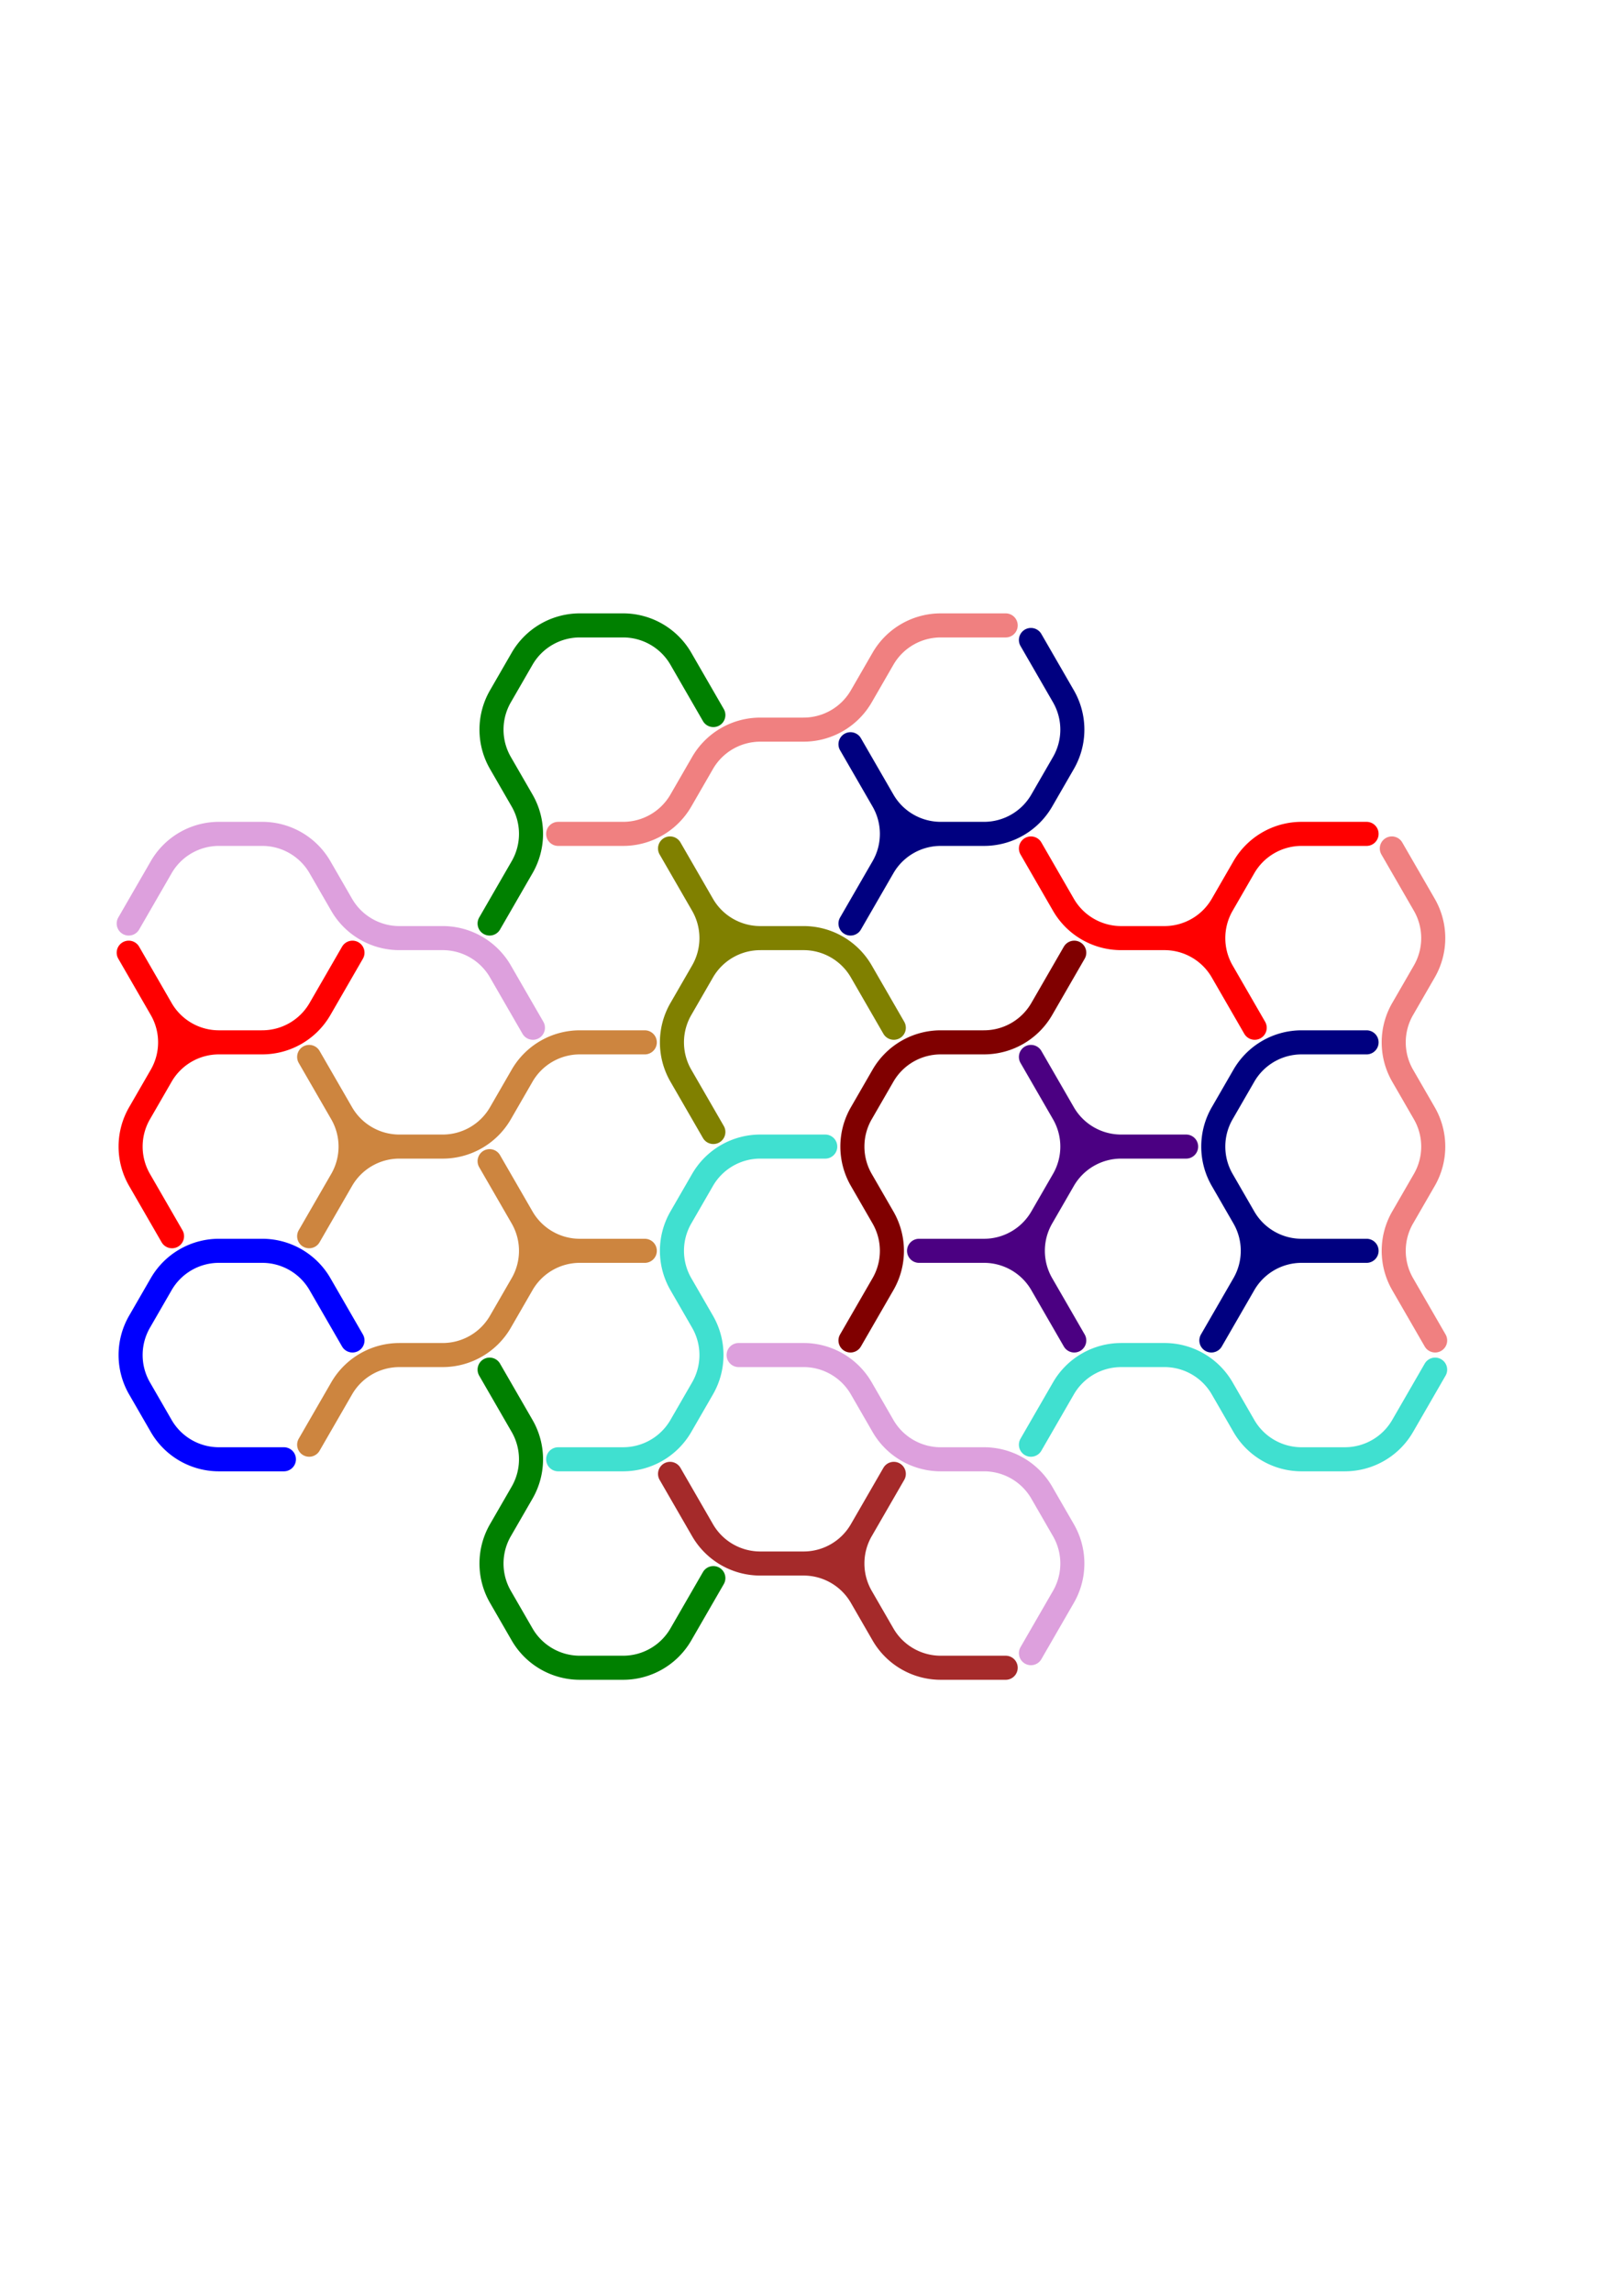 <?xml version="1.0" standalone="no"?>
<!-- Created by Polyform Puzzler (http://puzzler.sourceforge.net/) -->
<svg width="135.000" height="190.526"
     viewBox="0 0 135.000 190.526"
     xmlns="http://www.w3.org/2000/svg"
     xmlns:xlink="http://www.w3.org/1999/xlink">
<g>
<path stroke="blue" stroke-width="2" stroke-linecap="round"
      fill="none" d="M 11.600,115.355 a 5.543,5.543 0 0,1 0.000,-5.543 M 13.400,106.694 a 5.543,5.543 0 0,1 4.800,-2.771 M 13.400,106.694 l -1.800,3.118 M 13.400,118.472 l -1.800,-3.118 M 18.200,103.923 l 3.600,0.000 M 18.200,121.244 a 5.543,5.543 0 0,1 -4.800,-2.771 M 18.200,121.244 l 5.400,0.000 M 21.800,103.923 a 5.543,5.543 0 0,1 4.800,2.771 M 29.300,111.371 l -2.700,-4.677">
<desc>C5</desc>
</path>
<path stroke="red" stroke-width="2" stroke-linecap="round"
      fill="none" d="M 101.600,75.171 a 5.543,5.543 0 0,1 -4.800,2.771 M 101.600,80.714 a 5.543,5.543 0 0,1 0.000,-5.543 M 103.400,72.053 a 5.543,5.543 0 0,1 4.800,-2.771 M 103.400,72.053 l -1.800,3.118 M 104.300,85.390 l -2.700,-4.677 M 108.200,69.282 l 5.400,0.000 M 88.400,75.171 l -2.700,-4.677 M 93.200,77.942 a 5.543,5.543 0 0,1 -4.800,-2.771 M 93.200,77.942 l 3.600,0.000 M 96.800,77.942 a 5.543,5.543 0 0,1 4.800,2.771">
<desc>H5</desc>
</path>
<path stroke="lightcoral" stroke-width="2" stroke-linecap="round"
      fill="none" d="M 46.400,69.282 l 5.400,0.000 M 56.600,66.511 a 5.543,5.543 0 0,1 -4.800,2.771 M 58.400,63.393 a 5.543,5.543 0 0,1 4.800,-2.771 M 58.400,63.393 l -1.800,3.118 M 63.200,60.622 l 3.600,0.000 M 71.600,57.850 a 5.543,5.543 0 0,1 -4.800,2.771 M 73.400,54.733 a 5.543,5.543 0 0,1 4.800,-2.771 M 73.400,54.733 l -1.800,3.118 M 78.200,51.962 l 5.400,0.000">
<desc>I5</desc>
</path>
<path stroke="peru" stroke-width="2" stroke-linecap="round"
      fill="none" d="M 28.400,115.355 a 5.543,5.543 0 0,1 4.800,-2.771 M 28.400,115.355 l -2.700,4.677 M 33.200,112.583 l 3.600,0.000 M 41.600,109.812 a 5.543,5.543 0 0,1 -4.800,2.771 M 43.400,101.152 a 5.543,5.543 0 0,1 0.000,5.543 M 43.400,101.152 l -2.700,-4.677 M 43.400,106.694 a 5.543,5.543 0 0,1 4.800,-2.771 M 43.400,106.694 l -1.800,3.118 M 48.200,103.923 a 5.543,5.543 0 0,1 -4.800,-2.771 M 48.200,103.923 l 5.400,0.000">
<desc>L5</desc>
</path>
<path stroke="green" stroke-width="2" stroke-linecap="round"
      fill="none" d="M 41.600,132.675 a 5.543,5.543 0 0,1 0.000,-5.543 M 43.400,118.472 a 5.543,5.543 0 0,1 0.000,5.543 M 43.400,118.472 l -2.700,-4.677 M 43.400,124.015 l -1.800,3.118 M 43.400,135.793 l -1.800,-3.118 M 48.200,138.564 a 5.543,5.543 0 0,1 -4.800,-2.771 M 48.200,138.564 l 3.600,0.000 M 56.600,135.793 a 5.543,5.543 0 0,1 -4.800,2.771 M 59.300,131.116 l -2.700,4.677">
<desc>P5</desc>
</path>
<path stroke="navy" stroke-width="2" stroke-linecap="round"
      fill="none" d="M 101.600,98.034 a 5.543,5.543 0 0,1 0.000,-5.543 M 103.400,101.152 a 5.543,5.543 0 0,1 0.000,5.543 M 103.400,101.152 l -1.800,-3.118 M 103.400,106.694 a 5.543,5.543 0 0,1 4.800,-2.771 M 103.400,106.694 l -2.700,4.677 M 103.400,89.374 a 5.543,5.543 0 0,1 4.800,-2.771 M 103.400,89.374 l -1.800,3.118 M 108.200,103.923 a 5.543,5.543 0 0,1 -4.800,-2.771 M 108.200,103.923 l 5.400,0.000 M 108.200,86.603 l 5.400,0.000">
<desc>R5</desc>
</path>
<path stroke="turquoise" stroke-width="2" stroke-linecap="round"
      fill="none" d="M 103.400,118.472 l -1.800,-3.118 M 108.200,121.244 a 5.543,5.543 0 0,1 -4.800,-2.771 M 108.200,121.244 l 3.600,0.000 M 116.600,118.472 a 5.543,5.543 0 0,1 -4.800,2.771 M 119.300,113.796 l -2.700,4.677 M 88.400,115.355 a 5.543,5.543 0 0,1 4.800,-2.771 M 88.400,115.355 l -2.700,4.677 M 93.200,112.583 l 3.600,0.000 M 96.800,112.583 a 5.543,5.543 0 0,1 4.800,2.771">
<desc>S5</desc>
</path>
<path stroke="brown" stroke-width="2" stroke-linecap="round"
      fill="none" d="M 58.400,127.133 l -2.700,-4.677 M 63.200,129.904 a 5.543,5.543 0 0,1 -4.800,-2.771 M 63.200,129.904 l 3.600,0.000 M 66.800,129.904 a 5.543,5.543 0 0,1 4.800,2.771 M 71.600,127.133 a 5.543,5.543 0 0,1 -4.800,2.771 M 71.600,132.675 a 5.543,5.543 0 0,1 0.000,-5.543 M 73.400,135.793 l -1.800,-3.118 M 74.300,122.456 l -2.700,4.677 M 78.200,138.564 a 5.543,5.543 0 0,1 -4.800,-2.771 M 78.200,138.564 l 5.400,0.000">
<desc>T5</desc>
</path>
<path stroke="maroon" stroke-width="2" stroke-linecap="round"
      fill="none" d="M 71.600,98.034 a 5.543,5.543 0 0,1 0.000,-5.543 M 73.400,101.152 a 5.543,5.543 0 0,1 0.000,5.543 M 73.400,101.152 l -1.800,-3.118 M 73.400,106.694 l -2.700,4.677 M 73.400,89.374 a 5.543,5.543 0 0,1 4.800,-2.771 M 73.400,89.374 l -1.800,3.118 M 78.200,86.603 l 3.600,0.000 M 86.600,83.831 a 5.543,5.543 0 0,1 -4.800,2.771 M 89.300,79.155 l -2.700,4.677">
<desc>U5</desc>
</path>
<path stroke="plum" stroke-width="2" stroke-linecap="round"
      fill="none" d="M 13.400,72.053 a 5.543,5.543 0 0,1 4.800,-2.771 M 13.400,72.053 l -2.700,4.677 M 18.200,69.282 l 3.600,0.000 M 21.800,69.282 a 5.543,5.543 0 0,1 4.800,2.771 M 28.400,75.171 l -1.800,-3.118 M 33.200,77.942 a 5.543,5.543 0 0,1 -4.800,-2.771 M 33.200,77.942 l 3.600,0.000 M 36.800,77.942 a 5.543,5.543 0 0,1 4.800,2.771 M 44.300,85.390 l -2.700,-4.677">
<desc>W5</desc>
</path>
<path stroke="indigo" stroke-width="2" stroke-linecap="round"
      fill="none" d="M 76.400,103.923 l 5.400,0.000 M 81.800,103.923 a 5.543,5.543 0 0,1 4.800,2.771 M 86.600,101.152 a 5.543,5.543 0 0,1 -4.800,2.771 M 86.600,106.694 a 5.543,5.543 0 0,1 0.000,-5.543 M 88.400,92.492 a 5.543,5.543 0 0,1 0.000,5.543 M 88.400,92.492 l -2.700,-4.677 M 88.400,98.034 a 5.543,5.543 0 0,1 4.800,-2.771 M 88.400,98.034 l -1.800,3.118 M 89.300,111.371 l -2.700,-4.677 M 93.200,95.263 a 5.543,5.543 0 0,1 -4.800,-2.771 M 93.200,95.263 l 5.400,0.000">
<desc>X5</desc>
</path>
<path stroke="olive" stroke-width="2" stroke-linecap="round"
      fill="none" d="M 56.600,89.374 a 5.543,5.543 0 0,1 0.000,-5.543 M 58.400,75.171 a 5.543,5.543 0 0,1 0.000,5.543 M 58.400,75.171 l -2.700,-4.677 M 58.400,80.714 a 5.543,5.543 0 0,1 4.800,-2.771 M 58.400,80.714 l -1.800,3.118 M 59.300,94.050 l -2.700,-4.677 M 63.200,77.942 a 5.543,5.543 0 0,1 -4.800,-2.771 M 63.200,77.942 l 3.600,0.000 M 66.800,77.942 a 5.543,5.543 0 0,1 4.800,2.771 M 74.300,85.390 l -2.700,-4.677">
<desc>Y5</desc>
</path>
<path stroke="red" stroke-width="2" stroke-linecap="round"
      fill="none" d="M 11.600,98.034 a 5.543,5.543 0 0,1 0.000,-5.543 M 13.400,83.831 a 5.543,5.543 0 0,1 0.000,5.543 M 13.400,83.831 l -2.700,-4.677 M 13.400,89.374 a 5.543,5.543 0 0,1 4.800,-2.771 M 13.400,89.374 l -1.800,3.118 M 14.300,102.711 l -2.700,-4.677 M 18.200,86.603 a 5.543,5.543 0 0,1 -4.800,-2.771 M 18.200,86.603 l 3.600,0.000 M 26.600,83.831 a 5.543,5.543 0 0,1 -4.800,2.771 M 29.300,79.155 l -2.700,4.677">
<desc>h5</desc>
</path>
<path stroke="lightcoral" stroke-width="2" stroke-linecap="round"
      fill="none" d="M 116.600,106.694 a 5.543,5.543 0 0,1 0.000,-5.543 M 116.600,89.374 a 5.543,5.543 0 0,1 0.000,-5.543 M 118.400,75.171 a 5.543,5.543 0 0,1 0.000,5.543 M 118.400,75.171 l -2.700,-4.677 M 118.400,80.714 l -1.800,3.118 M 118.400,92.492 a 5.543,5.543 0 0,1 0.000,5.543 M 118.400,92.492 l -1.800,-3.118 M 118.400,98.034 l -1.800,3.118 M 119.300,111.371 l -2.700,-4.677">
<desc>i5</desc>
</path>
<path stroke="peru" stroke-width="2" stroke-linecap="round"
      fill="none" d="M 28.400,92.492 a 5.543,5.543 0 0,1 0.000,5.543 M 28.400,92.492 l -2.700,-4.677 M 28.400,98.034 a 5.543,5.543 0 0,1 4.800,-2.771 M 28.400,98.034 l -2.700,4.677 M 33.200,95.263 a 5.543,5.543 0 0,1 -4.800,-2.771 M 33.200,95.263 l 3.600,0.000 M 41.600,92.492 a 5.543,5.543 0 0,1 -4.800,2.771 M 43.400,89.374 a 5.543,5.543 0 0,1 4.800,-2.771 M 43.400,89.374 l -1.800,3.118 M 48.200,86.603 l 5.400,0.000">
<desc>l5</desc>
</path>
<path stroke="green" stroke-width="2" stroke-linecap="round"
      fill="none" d="M 41.600,63.393 a 5.543,5.543 0 0,1 0.000,-5.543 M 43.400,54.733 a 5.543,5.543 0 0,1 4.800,-2.771 M 43.400,54.733 l -1.800,3.118 M 43.400,66.511 a 5.543,5.543 0 0,1 0.000,5.543 M 43.400,66.511 l -1.800,-3.118 M 43.400,72.053 l -2.700,4.677 M 48.200,51.962 l 3.600,0.000 M 51.800,51.962 a 5.543,5.543 0 0,1 4.800,2.771 M 59.300,59.409 l -2.700,-4.677">
<desc>p5</desc>
</path>
<path stroke="navy" stroke-width="2" stroke-linecap="round"
      fill="none" d="M 73.400,66.511 a 5.543,5.543 0 0,1 0.000,5.543 M 73.400,66.511 l -2.700,-4.677 M 73.400,72.053 a 5.543,5.543 0 0,1 4.800,-2.771 M 73.400,72.053 l -2.700,4.677 M 78.200,69.282 a 5.543,5.543 0 0,1 -4.800,-2.771 M 78.200,69.282 l 3.600,0.000 M 86.600,66.511 a 5.543,5.543 0 0,1 -4.800,2.771 M 88.400,57.850 a 5.543,5.543 0 0,1 0.000,5.543 M 88.400,57.850 l -2.700,-4.677 M 88.400,63.393 l -1.800,3.118">
<desc>r5</desc>
</path>
<path stroke="turquoise" stroke-width="2" stroke-linecap="round"
      fill="none" d="M 46.400,121.244 l 5.400,0.000 M 56.600,106.694 a 5.543,5.543 0 0,1 0.000,-5.543 M 56.600,118.472 a 5.543,5.543 0 0,1 -4.800,2.771 M 58.400,109.812 a 5.543,5.543 0 0,1 0.000,5.543 M 58.400,109.812 l -1.800,-3.118 M 58.400,115.355 l -1.800,3.118 M 58.400,98.034 a 5.543,5.543 0 0,1 4.800,-2.771 M 58.400,98.034 l -1.800,3.118 M 63.200,95.263 l 5.400,0.000">
<desc>s5</desc>
</path>
<path stroke="plum" stroke-width="2" stroke-linecap="round"
      fill="none" d="M 61.400,112.583 l 5.400,0.000 M 66.800,112.583 a 5.543,5.543 0 0,1 4.800,2.771 M 73.400,118.472 l -1.800,-3.118 M 78.200,121.244 a 5.543,5.543 0 0,1 -4.800,-2.771 M 78.200,121.244 l 3.600,0.000 M 81.800,121.244 a 5.543,5.543 0 0,1 4.800,2.771 M 88.400,127.133 a 5.543,5.543 0 0,1 0.000,5.543 M 88.400,127.133 l -1.800,-3.118 M 88.400,132.675 l -2.700,4.677">
<desc>w5</desc>
</path>
</g>
</svg>
